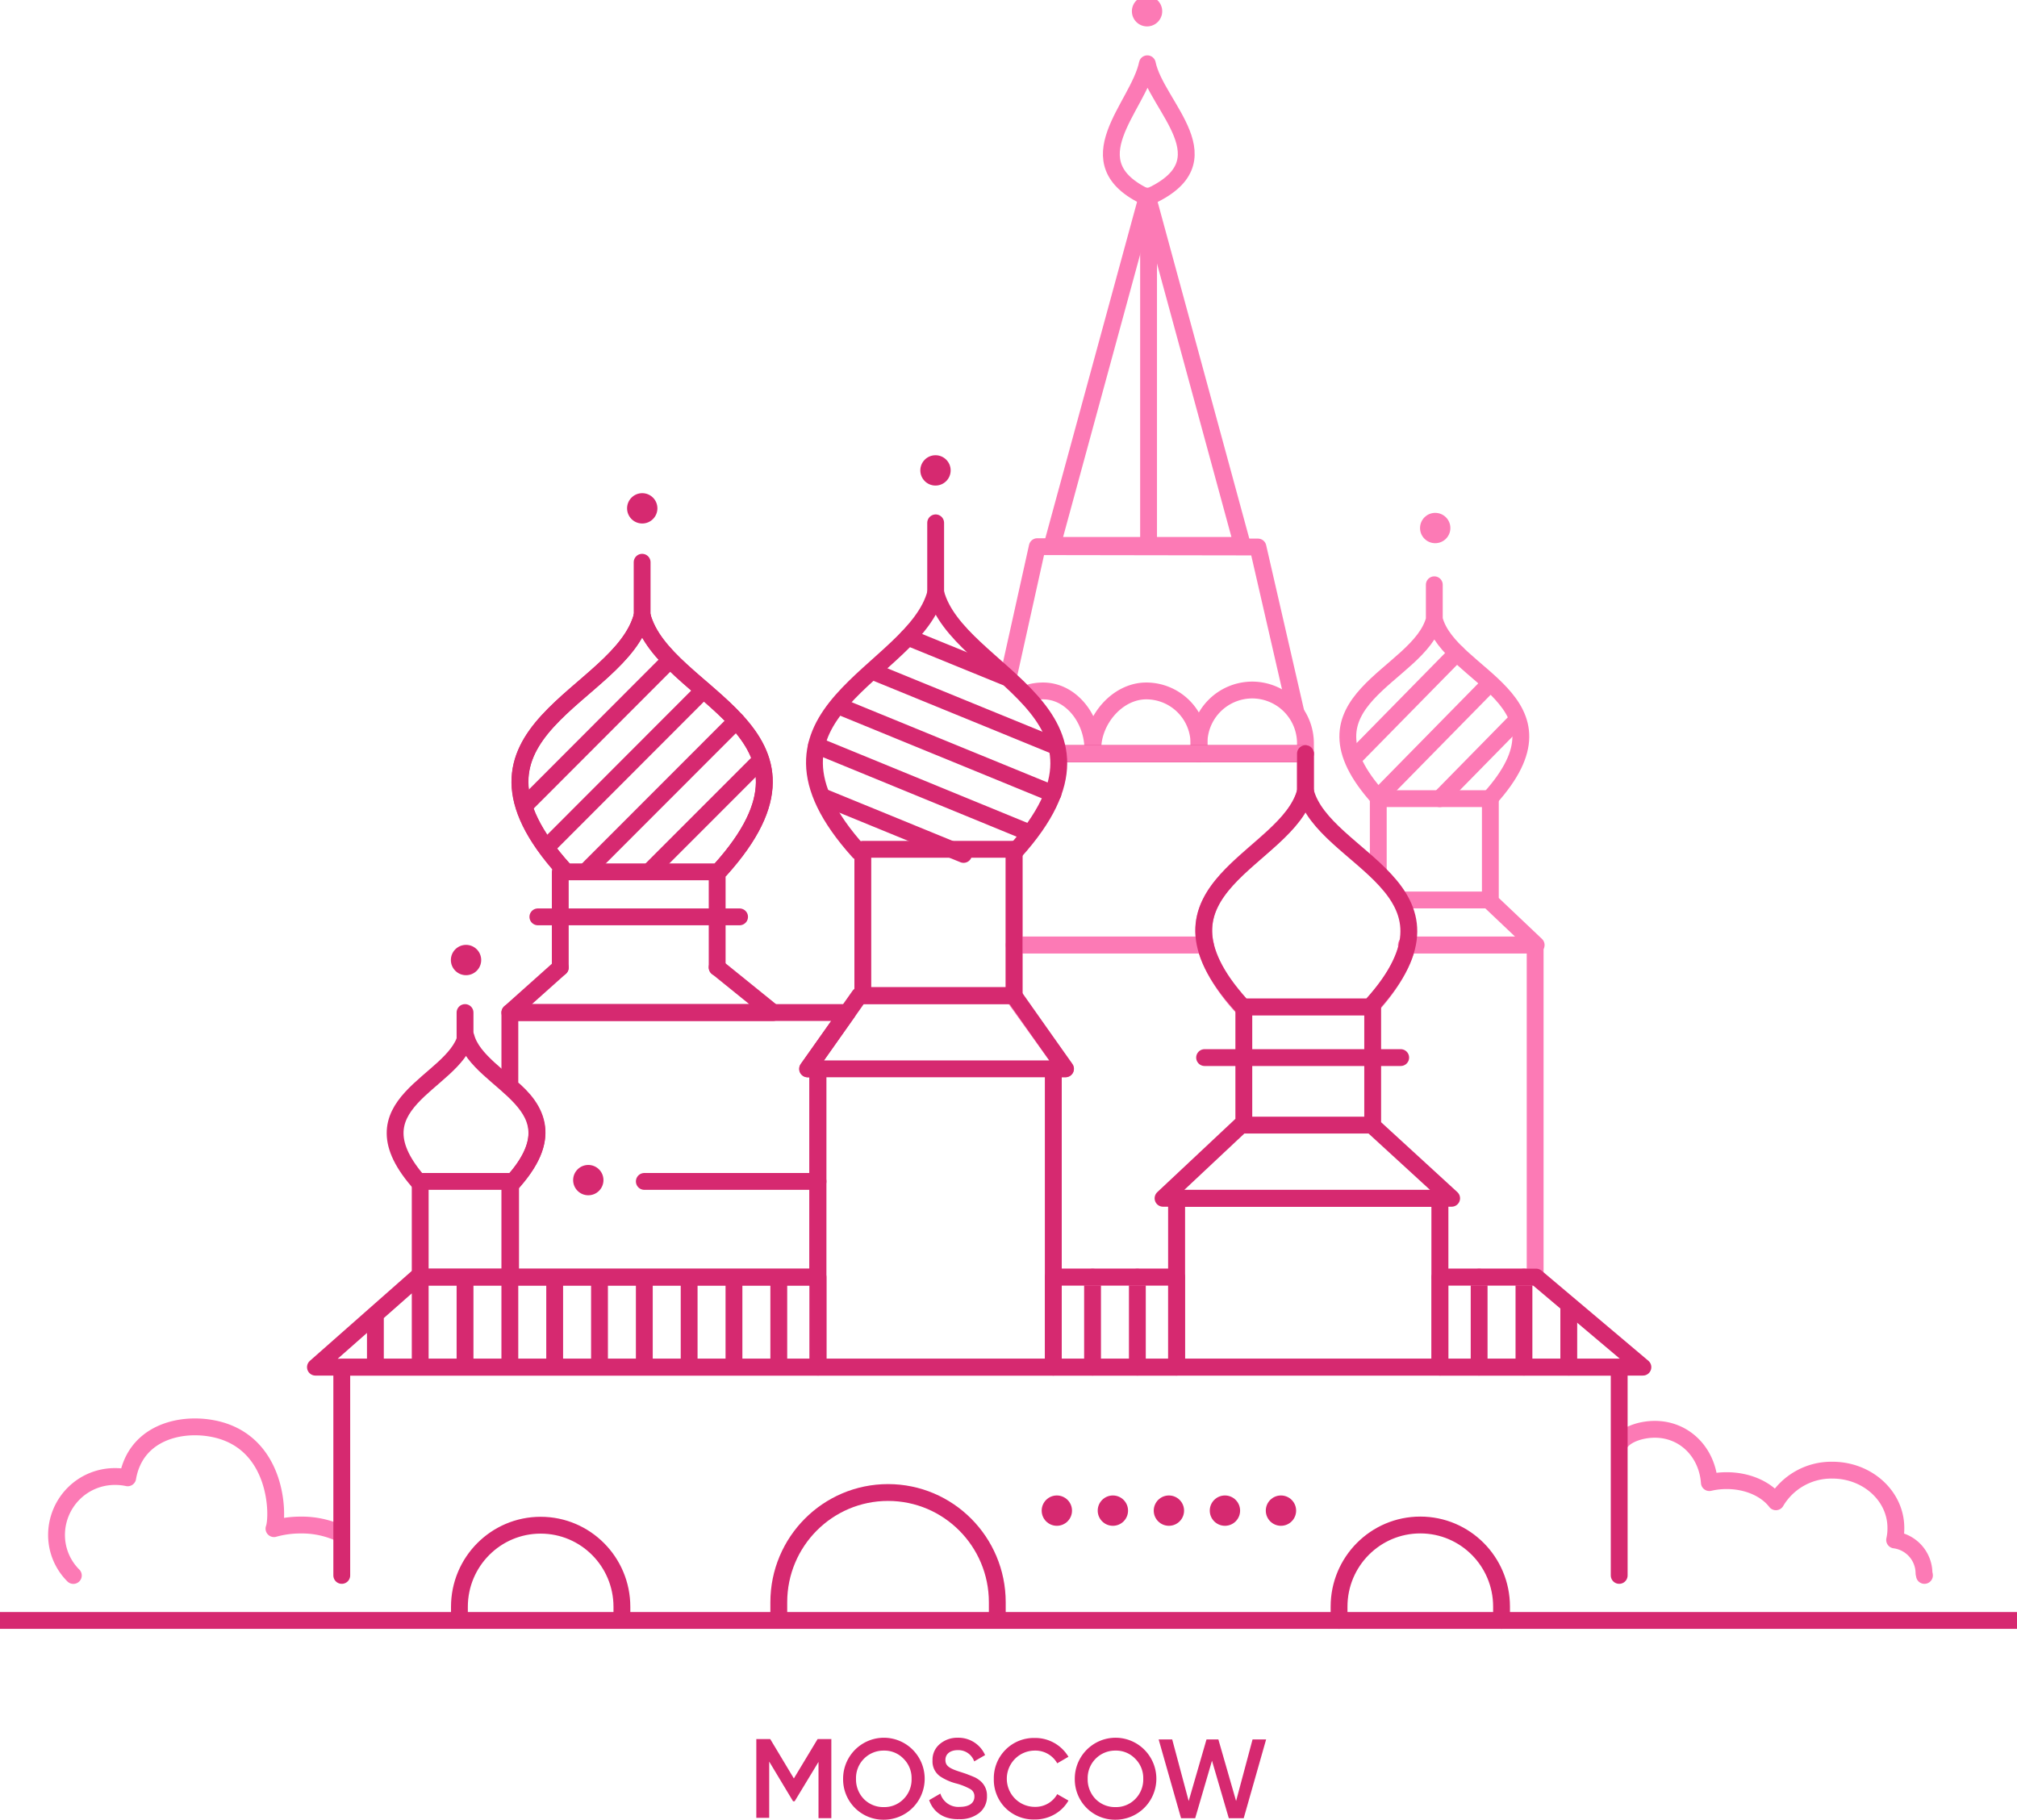 <svg width="133" height="120" viewBox="0 0 133 120" xmlns="http://www.w3.org/2000/svg">
    <g fill="none" fill-rule="evenodd">
        <path fill="#D62970" fill-rule="nonzero" d="M54.818 114.703v5.197h-.846v-3.712l-1.574 2.598h-.103l-1.574-2.62v3.711h-.85v-5.196h.917l1.559 2.598 1.566-2.598h.909zM58.276 120a2.643 2.643 0 0 1-1.906-.78 2.668 2.668 0 0 1-.776-1.915 2.702 2.702 0 0 1 1.657-2.503 2.68 2.68 0 0 1 2.934.585c.77.774 1 1.938.582 2.948a2.69 2.69 0 0 1-2.49 1.665zm0-.832c.487.012.958-.179 1.3-.527.354-.352.547-.836.533-1.336a1.79 1.79 0 0 0-.532-1.329 1.743 1.743 0 0 0-1.3-.534 1.812 1.812 0 0 0-1.832 1.863c-.012.498.177.98.523 1.336.347.347.819.538 1.308.527zM61.269 118.708l.739-.43c.17.559.705.924 1.285.875.643 0 .96-.274.96-.682a.539.539 0 0 0-.258-.483 3.95 3.95 0 0 0-.916-.371 3.505 3.505 0 0 1-1.086-.475 1.197 1.197 0 0 1-.503-1.047c-.017-.42.163-.825.488-1.091a1.76 1.76 0 0 1 1.175-.409 1.913 1.913 0 0 1 1.803 1.144l-.717.415a1.108 1.108 0 0 0-1.086-.742c-.495 0-.813.252-.813.646 0 .393.251.564 1.042.809.2.067.34.111.428.148.09.038.222.082.37.149.133.05.257.12.37.208.346.242.547.645.531 1.069.014.431-.175.844-.51 1.113-.379.289-.847.433-1.322.409-.983.037-1.707-.446-1.98-1.255zM66.3 119.228a2.638 2.638 0 0 1-.768-1.923 2.657 2.657 0 0 1 .78-1.927 2.631 2.631 0 0 1 1.924-.768c.906-.012 1.75.46 2.217 1.24l-.739.43a1.654 1.654 0 0 0-1.478-.838c-.66 0-1.27.353-1.6.928a1.863 1.863 0 0 0 0 1.856c.33.574.94.927 1.6.927a1.646 1.646 0 0 0 1.478-.838l.74.423c-.22.383-.54.698-.925.913-.396.224-.845.34-1.3.334a2.627 2.627 0 0 1-1.928-.757zM73.553 120a2.643 2.643 0 0 1-1.907-.78 2.668 2.668 0 0 1-.775-1.915 2.702 2.702 0 0 1 1.656-2.503 2.68 2.68 0 0 1 2.935.585c.77.774 1 1.938.581 2.948a2.69 2.69 0 0 1-2.49 1.665zm0-.832c.487.012.957-.179 1.3-.527a1.82 1.82 0 0 0 .532-1.336 1.79 1.79 0 0 0-.532-1.329 1.747 1.747 0 0 0-1.3-.534 1.812 1.812 0 0 0-1.832 1.863c-.011.498.178.98.524 1.336.347.347.819.537 1.308.527zM77.879 119.903l-1.478-5.196h.894l1.086 4.06 1.175-4.06h.783l1.168 4.06 1.086-4.06h.894l-1.478 5.196h-.982l-1.109-3.793-1.108 3.793h-.983z"/>
        <path d="M126.897 103.89c0-.055-.03-.107-.03-.163a2.223 2.223 0 0 0-1.936-2.175c.058-.26.085-.527.082-.794 0-2.105-1.877-3.809-4.186-3.809a4.244 4.244 0 0 0-3.724 2.086c-.636-.831-1.847-1.395-3.251-1.395-.383 0-.765.043-1.138.13-.137-1.964-1.604-3.515-3.595-3.515-.93 0-1.917.341-2.287.905M22.462 101.14a5.99 5.99 0 0 0-2.649-.572 6.5 6.5 0 0 0-1.747.238c.31-.82.292-5.876-4.179-6.626-2.216-.37-4.969.412-5.467 3.274a3.87 3.87 0 0 0-.802-.085 3.83 3.83 0 0 0-2.746 1.11 3.866 3.866 0 0 0-1.144 2.743c-.001 1.003.398 1.966 1.108 2.672" stroke="#FC7AB5" stroke-width="1.11" stroke-linecap="round" stroke-linejoin="round"/>
        <path stroke="#D62970" stroke-width="1.11" stroke-linecap="round" stroke-linejoin="round" d="M0 106.86h133M22.536 103.89V90.157h84.233v13.733M37.2 57.366c-8.332-9.246 3.734-11.347 5.146-16.762 1.411 5.415 13.477 7.516 5.146 16.762M27.708 77.908h5.911v6.31h-5.911zM36.944 63.803v-6.31H47.29v6.31"/>
        <path stroke="#D62970" stroke-width="1.11" stroke-linecap="round" stroke-linejoin="round" d="m47.289 63.792 3.683 2.98H33.62l3.325-2.97M42.342 37.077v3.712"/>
        <g stroke="#FC7AB5" stroke-linecap="round" stroke-linejoin="round" stroke-width="1.11">
            <path d="m100.038 47.47-5.102 5.197M98.205 45.113l-7.248 7.38M96.06 43.068l-6.82 6.945"/>
        </g>
        <path d="M90.939 52.667c-5.911-6.518 2.645-8.003 3.642-11.822.998 3.82 9.54 5.3 3.643 11.822M75.655 13.025c-5.032-2.316-.591-5.969 0-8.82.59 2.851 5.464 6.43 0 8.82M94.578 38.562v2.598" stroke="#FC7AB5" stroke-width="1.11" stroke-linecap="round" stroke-linejoin="round"/>
        <path stroke="#D62970" stroke-width="1.11" stroke-linecap="round" stroke-linejoin="round" d="M30.664 66.772v1.856"/>
        <path stroke="#FC7AB5" stroke-width="1.11" stroke-linecap="round" stroke-linejoin="round" d="M92.361 59.348h5.8l3.133 2.97h-8.563M90.883 57.493v-4.826h7.39v6.681H92.36M75.655 12.932l-6.28 23.032h12.55z"/>
        <path stroke="#D62970" stroke-width="1.11" stroke-linecap="round" stroke-linejoin="round" d="M35.467 60.462h13.3M42.486 77.908h11.453M79.431 69.742h12.93"/>
        <circle fill="#FC7AB5" fill-rule="nonzero" cx="94.637" cy="34.821" r="1"/>
        <circle fill="#D62970" fill-rule="nonzero" cx="61.686" cy="31.02" r="1"/>
        <circle fill="#D62970" fill-rule="nonzero" cx="42.349" cy="33.522" r="1"/>
        <circle fill="#D62970" fill-rule="nonzero" cx="30.73" cy="63.309" r="1"/>
        <circle fill="#D62970" fill-rule="nonzero" cx="38.792" cy="77.822" r="1"/>
        <circle fill="#FC7AB5" fill-rule="nonzero" cx="75.636" cy=".742" r="1"/>
        <circle fill="#D62970" fill-rule="nonzero" cx="73.383" cy="99.618" r="1"/>
        <circle fill="#D62970" fill-rule="nonzero" cx="69.688" cy="99.618" r="1"/>
        <circle fill="#D62970" fill-rule="nonzero" cx="77.077" cy="99.618" r="1"/>
        <circle fill="#D62970" fill-rule="nonzero" cx="84.466" cy="99.618" r="1"/>
        <circle fill="#D62970" fill-rule="nonzero" cx="80.772" cy="99.618" r="1"/>
        <g stroke="#D62970" stroke-linecap="round" stroke-linejoin="round" stroke-width="1.11">
            <path d="m50.137 50.15-7.286 7.29M48.556 47.537l-9.913 9.922M46.394 45.507l-10.3 10.315M44.137 43.573l-9.502 9.517"/>
        </g>
        <path d="M37.196 57.366c-8.346-9.242 3.735-11.343 5.146-16.759 1.411 5.416 13.477 7.517 5.146 16.763M24.753 86.816v3.341M27.708 84.218v5.939M30.664 84.218v5.939M33.619 84.218v5.939M36.575 84.218v5.939M39.531 84.218v5.939M42.486 84.218v5.939M45.442 84.218v5.939M48.397 84.218v5.939M51.353 84.218v5.939M72.042 84.218v5.939M74.997 84.218v5.939M97.533 84.218v5.939M100.489 84.218v5.939M103.444 86.074v4.083M27.531 84.218 20.8 90.157h33.139v-5.94z" stroke="#D62970" stroke-width="1.11" stroke-linecap="round" stroke-linejoin="round"/>
        <path d="M79.061 49.698h0v-.668a3.518 3.518 0 0 1 3.51-3.527 3.518 3.518 0 0 1 3.51 3.527v.668h-7.02 0zM75.736 13.693v22.271" stroke="#FC7AB5" stroke-width="1.11" stroke-linecap="round" stroke-linejoin="round"/>
        <path stroke="#D62970" stroke-width="1.11" stroke-linecap="round" stroke-linejoin="round" d="M61.697 34.479v4.826"/>
        <path d="M69.825 49.698h9.236v-.668a3.48 3.48 0 0 0-3.476-3.467c-1.907 0-3.525 1.911-3.525 3.827 0-1.916-1.378-3.827-3.284-3.827a3.535 3.535 0 0 0-.79.093" stroke="#FC7AB5" stroke-width="1.11" stroke-linecap="round" stroke-linejoin="round"/>
        <path stroke="#D62970" stroke-width="1.11" stroke-linecap="round" stroke-linejoin="round" d="M69.825 49.698h16.256"/>
        <path stroke="#FC7AB5" stroke-width="1.11" stroke-linecap="round" stroke-linejoin="round" d="m85.453 46.973-2.505-10.901-14.55-.023-1.857 8.367"/>
        <path d="M41.008 106.704v-.742c0-2.973-2.398-5.383-5.357-5.383-2.958 0-5.357 2.41-5.357 5.383v.813M99.011 106.86v-.913c0-2.973-2.398-5.382-5.357-5.382-2.958 0-5.357 2.41-5.357 5.382v.913M65.761 106.775v-1.114c0-3.997-3.225-7.238-7.204-7.238-3.979 0-7.204 3.24-7.204 7.238v1.114M27.742 78.093c-4.833-5.363 2.168-6.585 2.985-9.725.82 3.144 7.82 4.362 2.985 9.725" stroke="#D62970" stroke-width="1.11" stroke-linecap="round" stroke-linejoin="round"/>
        <path d="M55.878 66.772H33.62v4.874c1.848 1.51 2.86 3.478.048 6.447h0v6.128H53.92V70.488h-.672l2.63-3.716z" stroke="#D62970" stroke-width="1.11" stroke-linecap="round" stroke-linejoin="round"/>
        <path d="M66.87 56.008h0v6.31h12.62c-1.057-4.618 5.719-6.581 6.59-10.122v-2.498H69.826" stroke="#FC7AB5" stroke-width="1.11" stroke-linecap="round" stroke-linejoin="round"/>
        <path d="M92.8 62.318c-.25 1.113-1.034 2.598-2.408 4.083h-8.497c-1.375-1.485-2.158-2.97-2.409-4.083H66.869v3.445l3.392 4.721h-.805v13.734h8.127V79.02h17.364v5.197h6.28v-21.9h-8.426z" stroke="#FC7AB5" stroke-width="1.11" stroke-linecap="round" stroke-linejoin="round"/>
        <path stroke="#D62970" stroke-width="1.11" stroke-linecap="round" stroke-linejoin="round" d="M53.939 70.484h15.517v19.673H53.939zM70.26 70.484H53.267l3.4-4.825h10.192z"/>
        <path stroke="#D62970" stroke-width="1.11" stroke-linecap="round" stroke-linejoin="round" d="M56.894 56.008h9.975v9.651h-9.975z"/>
        <g stroke="#D62970" stroke-linecap="round" stroke-linejoin="round" stroke-width="1.11">
            <path d="m66.286 44.642-6.418-2.617M69.57 49.193l-11.9-4.867M69.43 52.344l-14.087-5.772M67.896 54.927 53.84 49.16M63.537 56.345l-9.258-3.79"/>
        </g>
        <path d="M56.625 56.167c-8.331-9.246 3.665-11.662 5.076-17.074 1.411 5.416 13.547 7.832 5.216 17.074M81.825 66.267c-6.994-7.761 3.07-9.524 4.256-14.071 1.185 4.547 11.378 6.31 4.385 14.071M95.72 79.021H76.69l5.142-4.825h8.626zM82.017 66.401h8.497v7.795h-8.497zM94.947 90.157h13.385l-7.038-5.94h-6.347zM69.456 84.218h8.128v5.939h-8.128z" stroke="#D62970" stroke-width="1.11" stroke-linecap="round" stroke-linejoin="round"/>
        <path stroke="#D62970" stroke-width="1.11" stroke-linecap="round" stroke-linejoin="round" d="M77.583 79.021h17.364v11.135H77.583zM86.081 49.698v2.598"/>
    </g>
</svg>
